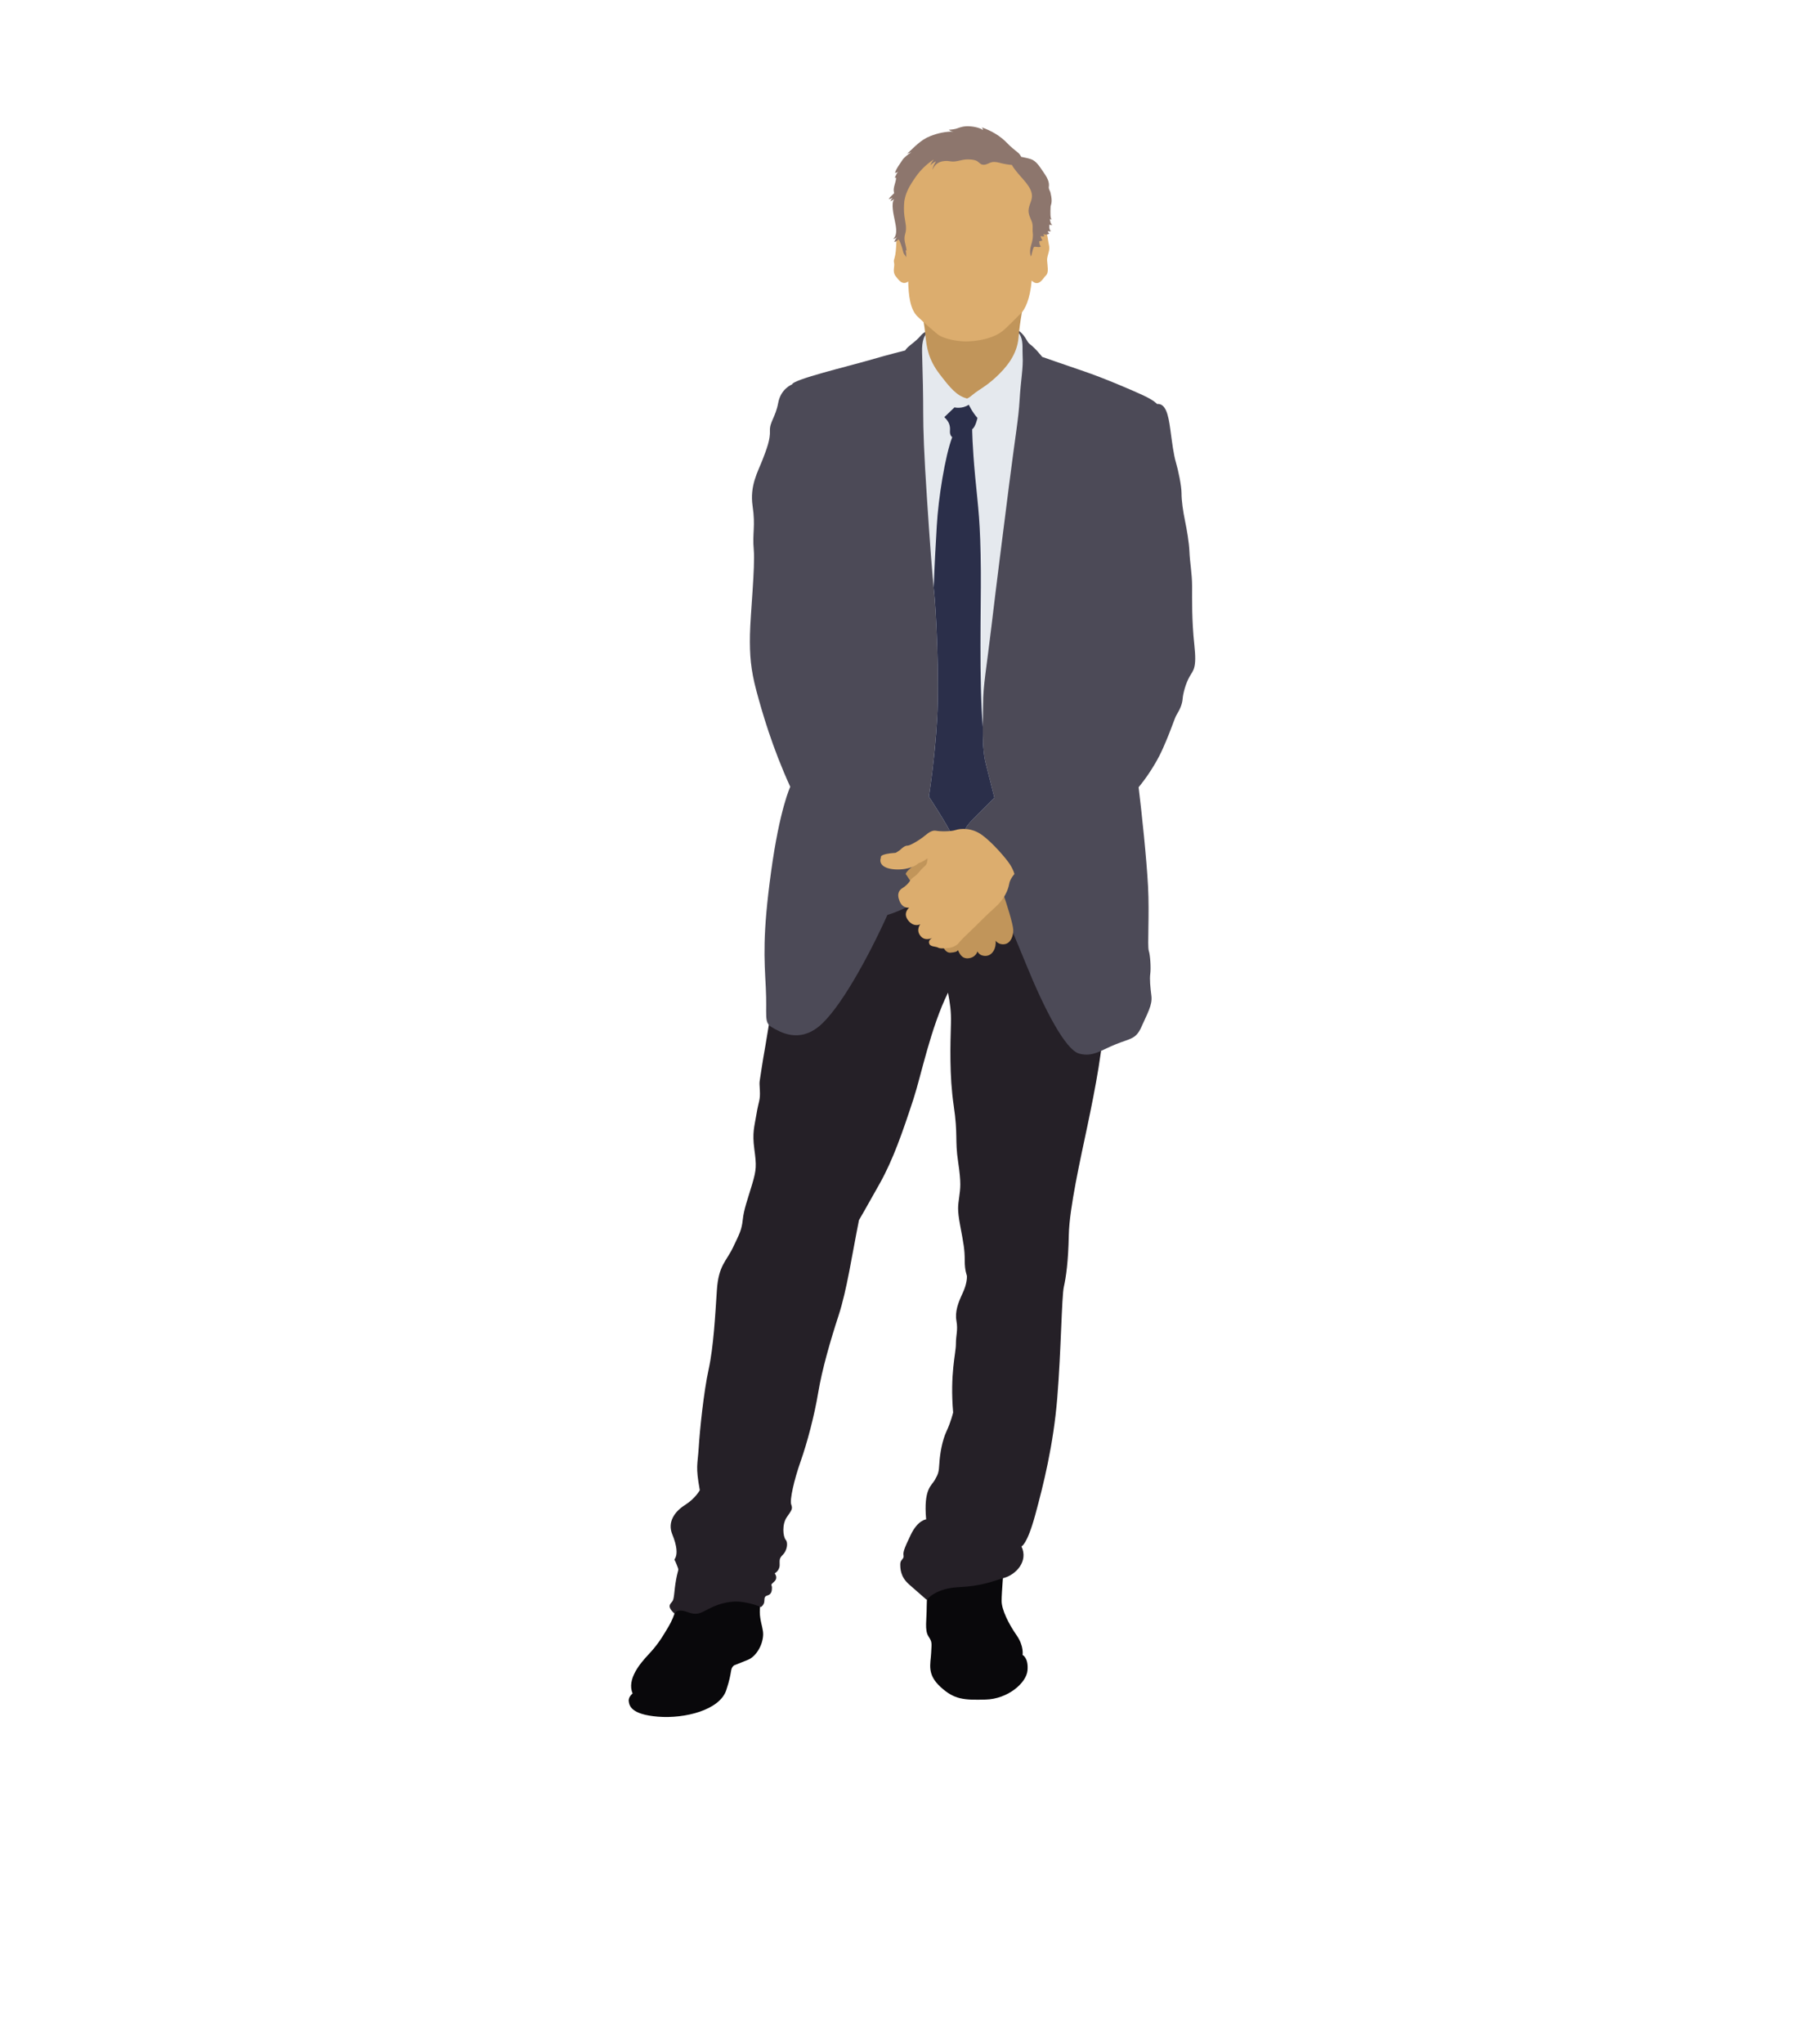 <?xml version="1.0" encoding="utf-8"?>
<!-- Generator: Adobe Illustrator 17.0.0, SVG Export Plug-In . SVG Version: 6.00 Build 0)  -->
<!DOCTYPE svg PUBLIC "-//W3C//DTD SVG 1.1//EN" "http://www.w3.org/Graphics/SVG/1.1/DTD/svg11.dtd">
<svg version="1.1" id="Layer_1" xmlns="http://www.w3.org/2000/svg" xmlns:xlink="http://www.w3.org/1999/xlink" x="0px" y="0px"
	 width="355px" height="402px" viewBox="0 0 355 402" enable-background="new 0 0 355 402" xml:space="preserve">
<g>
	<path fill="#09080B" d="M133.917,312.697c-0.649,2.818-0.975,4.877-2.385,7.261c-1.407,2.384-2.275,3.688-3.901,5.419
		c-1.625,1.735-4.333,4.877-3.144,7.694c0,0-0.866,0.653-0.759,1.519c0.109,0.869,0.436,2.602,5.744,3.036
		c5.311,0.432,12.141-1.301,13.441-5.202c1.3-3.902,0.65-4.121,1.519-4.878c0,0,1.082-0.433,2.707-1.082
		c1.625-0.65,2.928-2.817,3.036-4.877c0.108-2.059-1.735-4.12,0.325-8.889H133.917z"/>
	<path fill="#09080B" d="M183.018,309.663c0,0-0.655,3.684-0.655,6.284c0,2.605-0.433,4.662,0.329,5.853
		c0.757,1.192,0.651,1.192,0.542,3.361c-0.113,2.168-0.871,4.12,1.842,6.612c2.71,2.488,4.55,2.601,8.884,2.488
		c4.337-0.104,8.02-3.246,8.239-5.74c0.219-2.495-0.976-3.035-0.976-3.035s0.325-1.735-1.191-3.9
		c-1.518-2.169-2.929-4.986-2.929-6.721c0-1.734,0.437-6.721,0.437-6.721L183.018,309.663z"/>
	<path fill="#252027" d="M160.824,161.071c-3.933,13.725-7.417,26.152-8.7,35.009c-1.298,8.996-1.841,11.161-2.273,14.196
		c-0.437,3.035-0.435,2.061-0.326,4.12c0.109,2.06-0.22,2.06-0.651,4.661c-0.434,2.601-0.867,3.682-0.434,6.934
		c0.434,3.253,0.434,4.012-0.433,6.937c-0.868,2.927-1.626,4.877-1.84,6.938c-0.218,2.06-0.653,2.817-1.953,5.528
		c-1.3,2.708-2.818,3.469-3.143,8.347c-0.324,4.874-0.65,11.161-1.627,15.603c-0.974,4.443-1.733,11.921-1.95,15.392
		c-0.218,3.466-0.648,3.575,0.217,8.344c0,0-0.866,1.624-2.928,2.925c-2.057,1.303-3.466,3.362-2.493,5.746
		c0.978,2.382,0.978,3.793,0.651,4.55c-0.326,0.761-0.326,0,0.214,1.411c0.546,1.409,0.33,0.541-0.104,2.925
		c-0.437,2.384-0.326,3.794-0.762,4.336c-0.434,0.542-1.082,0.974,0.436,2.386c0,0,0.43-1.085,2.49-0.326
		c2.06,0.757,2.601,0.215,4.552-0.761c1.951-0.974,4.228-1.516,6.398-1.19c2.165,0.325,3.574,0.976,3.574,0.976
		s0.542-0.327,0.652-0.976c0.106-0.651-0.11-1.087,0.647-1.304c0.759-0.216,0.871-0.866,0.871-1.519c0-0.645-0.433-0.433,0.435-1.19
		c0.861-0.758,0.104-1.624,0.104-1.624s0.977-0.544,0.977-1.627c0-1.082-0.109-1.303,0.65-2.06c0.759-0.757,1.083-2.275,0.541-2.926
		c-0.541-0.65-0.758-3.034,0.219-4.444c0.976-1.408,1.191-1.626,0.868-2.494c-0.326-0.864,0.539-4.767,1.839-8.452
		c1.303-3.686,2.71-8.996,3.47-13.551c0.756-4.55,2.384-10.187,4.01-15.17c1.628-4.983,2.602-11.706,4.011-18.751
		c0,0,1.52-2.6,4.119-7.261c2.601-4.661,4.446-9.972,6.612-16.583c1.483-4.528,3.375-13.992,6.791-20.899
		c0.386,2.034,0.643,3.598,0.577,6.052c-0.107,4.011-0.325,10.295,0.544,16.148c0.867,5.852,0.216,6.721,0.867,11.053
		c0.648,4.336,0.43,5.204,0.215,6.939c-0.215,1.734-0.433,2.275,0.215,5.742c0.65,3.471,0.871,4.554,0.871,6.721
		c0,2.17,0.435,2.818,0.435,3.144c0,0.324,0,1.515-0.871,3.359c-0.865,1.843-1.516,3.578-1.191,5.418
		c0.327,1.843-0.109,2.713-0.109,4.552c0,1.843-1.189,5.854-0.543,13.442c0,0-0.433,1.838-1.298,3.683
		c-0.866,1.844-1.301,4.444-1.412,6.286c-0.107,1.845-0.216,2.058-0.866,3.252c-0.647,1.194-2.277,1.735-1.735,7.804
		c0,0-1.624,0.107-3.032,3.036c-1.412,2.923-1.52,3.467-1.412,4.116c0.11,0.65-0.648,0.763-0.648,1.628c0,0.866,0,2.493,1.734,4.012
		c1.733,1.516,3.466,3.034,3.466,3.034s1.627-2.277,6.288-2.494c4.661-0.216,6.721-1.193,8.998-1.843
		c2.278-0.652,4.769-3.25,3.358-6.18c0,0,1.08-0.215,2.71-6.177c1.626-5.958,3.575-13.764,4.336-22.975
		c0.759-9.214,0.865-19.941,1.299-21.894c0.432-1.951,0.868-4.878,0.975-10.189c0.109-5.309,2.275-14.848,3.684-21.565
		c1.41-6.723,3.255-15.932,3.363-22.869c0.09-5.967-0.293-30.611-0.409-37.394H160.824z"/>
	<path fill="#4C4A57" d="M189.384,64.554c-4.597,0.149-6.894-0.073-8.152,1.411c-1.259,1.482-2.596,2.073-3.115,2.963
		c0,0-3.038,0.74-7.115,1.926c-4.075,1.187-14.97,3.78-15.119,4.744c0,0-2.223,0.815-2.743,3.631
		c-0.517,2.815-1.704,3.779-1.63,5.483c0.076,1.705-0.59,3.484-1.481,5.781c-0.889,2.298-2.52,5.04-1.927,9.042
		c0.593,4.003-0.075,5.262,0.227,8.595c0.292,3.338-0.67,12.674-0.746,16.677c-0.074,4.001,0.149,6.892,1.261,11.041
		c1.112,4.151,3.111,11.116,6.669,18.897c0,0-2.075,4.298-3.78,16.749c-1.704,12.451-1.332,17.057-1.037,22.684
		c0.295,5.627-0.446,6.886,1.183,7.849c1.633,0.962,5.264,3.112,9.268-0.148c4.002-3.261,9.557-13.267,13.485-21.937
		c0,0,5.265-1.409,10.821-6.152l9.41-0.74c0,0,3.485,7.854,7.115,16.748c3.629,8.894,7.709,16.675,10.378,17.415
		c2.663,0.742,4.297-0.666,7.257-1.852c2.965-1.186,3.932-0.963,5.042-3.483c1.11-2.52,2.148-4.224,1.927-6.003
		c-0.222-1.779-0.37-3.259-0.222-4.372c0.146-1.113-0.002-3.632-0.297-4.52c-0.298-0.89,0.149-7.117-0.147-12.672
		c-0.299-5.558-1.189-14.006-1.854-19.489c0,0,2.893-3.337,4.816-7.711c1.926-4.373,2.148-5.704,2.742-6.668
		c0.592-0.963,1.038-2.001,1.109-3.039c0.08-1.037,0.595-2.964,1.34-4.296c0.738-1.334,1.479-1.557,0.959-6.3
		c-0.517-4.743-0.44-8.97-0.44-11.487c0-2.518-0.45-4.818-0.52-6.744c-0.077-1.928-0.523-4.447-0.892-6.225
		c-0.368-1.778-0.669-3.853-0.669-5.336c0-1.482-0.666-4.596-1.106-6.078c-0.446-1.482-0.746-3.855-1.116-6.595
		c-0.371-2.743-0.888-5.041-2.596-4.892c0,0-0.514-0.668-2.743-1.706c-2.22-1.037-7.776-3.408-11.707-4.742
		c-3.929-1.334-8.152-2.814-8.152-2.814s-1.333-1.708-2.446-2.523c-1.11-0.814-0.964-4.295-8.74-3.779L189.384,64.554z"/>
	<path fill="#E5E9EE" d="M185.898,64.26c-2.374,0.443-4.594,0.37-4.445,5.04c0.146,4.669,0.22,8.596,0.22,11.856
		c0,3.261,0.148,8.004,0.746,16.97c0.59,8.97,1.034,14.896,1.406,18.306c0.369,3.41,1.034,16.75,0.59,24.826
		c-0.443,8.08-1.629,15.413-1.629,15.413s3.707,5.633,4.521,7.562c0.816,1.928,3.115,1.703,2.814,0.519
		c-0.294-1.187-0.738-1.558,1.41-3.706c2.148-2.15,4.15-4.15,4.15-4.15s-0.891-3.483-1.705-6.744
		c-0.817-3.262-0.52-7.707-0.52-11.561s0.666-7.114,1.628-15.266c0.964-8.154,2.229-18.008,3.486-27.939
		c1.26-9.932,1.85-12.896,2.074-16.75c0.225-3.853,0.742-6.299,0.593-8.67c-0.146-2.372,0.814-5.635-4.816-6.15
		C190.79,63.297,185.898,64.26,185.898,64.26z"/>
	<path fill="#2B2F4A" d="M195.682,156.896c0,0-0.891-3.483-1.705-6.744c-0.513-2.051-0.586-4.574-0.568-7.122
		c-0.775-9.274-0.342-23.507-0.395-30.599c-0.075-10.004-0.519-12.376-1.114-18.674c-0.589-6.3-0.589-9.339-0.589-9.339
		c0.668-0.444,1.038-2.223,1.038-2.223c-0.966-1.039-1.706-2.594-1.706-2.594c-1.334,0.888-2.814,0.519-2.814,0.519l-2.003,1.925
		c0.964,0.89,1.185,1.708,1.113,2.671c-0.076,0.963,0.443,1.259,0.443,1.259c-1.406,3.705-2.74,12.08-3.035,17.415
		c-0.182,3.247-0.473,7.922-0.605,12.236c0.029,0.281,0.056,0.553,0.086,0.806c0.369,3.41,1.034,16.75,0.59,24.826
		c-0.443,8.08-1.629,15.413-1.629,15.413s3.707,5.633,4.521,7.562c0.816,1.928,3.115,1.703,2.814,0.519
		c-0.294-1.187-0.738-1.558,1.41-3.706C193.68,158.896,195.682,156.896,195.682,156.896z"/>
	<path fill="#C1955A" d="M199.393,182.883c-0.036-1.152-1.332-5.299-2.111-7.449c-0.776-2.149-12.597-8.522-12.597-8.522
		s-6.521,4.002-6.447,5.003c0,0,1.628,2.223,2.148,3.78c0.497,1.487,2.35,5.146,4.102,7.018c0.5,2.35,1.19,4.752,2.531,4.653
		c0.857-0.066,1.292-0.17,1.496-0.503c0.37,0.851,0.844,1.697,1.989,1.612c1.522-0.112,1.855-1.368,1.855-1.368
		s0.328,0.959,1.665,0.888c1.333-0.076,2.077-1.633,1.891-3.001c0,0,0.555,0.886,1.78,0.702
		C198.915,185.514,199.431,184.031,199.393,182.883z"/>
	<path fill="#DCAD6E" d="M182.535,168.802c0,0-0.964,0.739-1.775,0.963c0,0-1.039,1.075-3.52,1.222
		c-2.486,0.148-4.483-0.63-3.891-2.333c0,0-0.482-0.706,2.892-0.927c0,0,0.701-0.371,0.999-0.667
		c0.297-0.297,0.887-0.778,1.333-0.741c0.447,0.036,2.409-1.112,3.334-1.89c0.93-0.778,1.596-1.186,2.334-1.037
		c0.74,0.147,2.777,0.184,3.816-0.149c1.038-0.332,3.187-0.479,5.224,1.003c2.037,1.481,4.816,4.704,5.522,5.854
		c0.705,1.147,0.816,1.815,0.816,1.815s-0.852,0.889-1.038,1.964c-0.186,1.075-0.888,2.925-2.778,4.594
		c-1.891,1.667-3.483,3.373-4.632,4.446c-1.15,1.076-2.262,2.185-2.52,2.558c-0.261,0.37-1.149,0.886-1.929,0.962
		c-0.776,0.073-1.702,0.185-2.147-0.077c-0.444-0.259-1.632-0.11-1.738-0.886c0,0-0.224-0.521,0.59-1.001
		c0,0-1.429,0.738-2.325-0.445c-0.898-1.185,0-2.26,0-2.26s-1.235,0.704-2.379-0.741c-1.15-1.445,0.184-2.519,0.184-2.519
		s-1.259,0.258-1.889-1.298c-0.633-1.555,0.036-2.223,0.59-2.557c0.557-0.332,1.188-0.927,1.518-1.482
		c0.336-0.556,0.67-0.593,1.19-1.075c0.517-0.482,0.701-0.852,1.332-1.444C182.277,170.061,182.429,170.1,182.535,168.802z"/>
	<path fill="#C1955A" d="M180.785,59.372c0.824,2.982,1.11,4.371,1.334,6.666c0.222,2.298,0.592,4.67,2.74,7.485
		c2.149,2.816,3.409,4.299,5.335,4.818c0,0,0,0.296,1.261-0.741c1.261-1.038,2.521-1.558,4.52-3.409
		c2.003-1.853,4.151-4.372,4.446-7.708c0.297-3.334,0.89-6.594,1.631-9.558c0.744-2.966-3.185-4.819-10.375-3.633
		C184.489,54.478,179.82,55.886,180.785,59.372z"/>
	<path fill="#DCAD6E" d="M206.128,46.546c-0.153-1.043-0.894-1.337-1.786-1.216c0.143-0.917,0.28-1.739,0.379-2.414
		c0.446-2.89,0-7.114-1.702-8.967c-1.706-1.854-5.189-4.892-7.413-5.633c-2.224-0.74-5.335-1.702-9.414,0.297
		c-4.072,2.001-6.372,2.519-7.332,4.891c-1.123,2.769-2.003,5.484-1.559,9.19c0.098,0.801,0.217,1.612,0.349,2.421
		c-0.726,0.404-1.196,1.052-1.237,2.025c-0.075,1.853-0.151,2.816-0.372,3.558c-0.218,0.742-0.147,0.592-0.072,1.186
		c0.072,0.592-0.372,1.63,0.293,2.444c0.531,0.646,1.288,1.892,2.464,1.028c0.057,2.665,0.35,5.476,1.837,6.903
		c1.851,1.777,2.744,2.444,3.853,3.408c1.112,0.964,3.926,1.481,5.633,1.481c1.705,0,5.487-0.371,7.635-2.371
		c2.144-2.002,2.371-2.37,3.183-3.113c0.814-0.737,1.846-2.803,2.148-6.486c1.422,1.39,2.27-0.505,2.671-0.851
		c0.515-0.443,0.59-1.037,0.441-2.296c-0.143-1.26-0.073-1.26,0.225-2.372C206.65,48.548,206.424,48.548,206.128,46.546z"/>
	<path fill="#8D766D" d="M206.863,45.377c-0.068-0.008-0.133-0.008-0.202-0.028c-0.206-0.35-0.175-0.76-0.148-1.167
		c0.194,0.087,0.364,0.052,0.573,0.052c-0.415-0.285-0.391-0.716-0.497-1.163c0.146,0.069,0.296,0.084,0.442,0.14
		c-0.403-0.091-0.336-1.463-0.285-2.631c0.113-0.348,0.194-0.703,0.198-1.073c0.009-0.568-0.103-1.102-0.227-1.627
		c-0.056-0.246-0.204-0.448-0.271-0.689c-0.11-0.358-0.035-0.36-0.022-0.723c0.054-1.034-0.721-2.068-1.276-2.885
		c-0.583-0.861-1.285-1.964-2.295-2.287c-0.617-0.195-1.249-0.325-1.884-0.445c-0.173-0.334-0.396-0.626-0.624-0.813
		c-0.743-0.61-1.443-1.151-2.128-1.873c-1.389-1.458-3.195-2.492-5.029-3.113c0.138,0.139,0.226,0.319,0.257,0.515
		c-0.794-0.548-2.274-0.765-3.249-0.732c-0.604,0.019-1.131,0.159-1.7,0.368c-0.643,0.233-1.092,0.257-1.775,0.313
		c0.215,0.231,0.612,0.347,0.936,0.355c-1.625,0-3.065,0.299-4.577,0.89c-1.903,0.745-3.102,2.129-4.564,3.474
		c0.277-0.101,0.558-0.185,0.837-0.293c-0.618,0.368-1.445,1.011-1.807,1.579c-0.443,0.686-1.238,1.715-1.418,2.491
		c0.238-0.002,0.442-0.117,0.628-0.291c-0.311,0.363-0.493,0.83-0.686,1.257c0.082-0.021,0.188-0.007,0.273-0.035
		c-0.025,0.954-0.648,1.941-0.431,2.845c0.012,0.064,0.029,0.133,0.04,0.204c-0.346,0.381-0.753,0.718-1.07,1.134
		c0.284,0.044,0.56-0.12,0.777-0.274c-0.164,0.205-0.347,0.491-0.422,0.719c0.229-0.075,0.479-0.276,0.741-0.403
		c-0.696,0.77-0.097,3.18,0.08,4.104c0.208,1.075,0.686,2.845-0.289,3.724c0.32-0.018,0.621-0.219,0.834-0.455
		c-0.252,0.293-0.486,0.677-0.63,1.03c0.333,0.012,0.593-0.259,0.831-0.494c0.346,0.366,0.537,1.197,0.724,1.692
		c0.115,0.313,0.158,0.68,0.27,0.982c0.134,0.34,0.482,0.585,0.542,0.925c0-0.535-0.007-1.019-0.155-1.506
		c0.08,0.078,0.155,0.116,0.217,0.188c-0.097-1.272-0.674-2.095-0.268-3.386c0.37-1.18-0.021-2.319-0.163-3.5
		c-0.118-0.935-0.11-1.936-0.013-2.946c0.086-0.384,0.155-0.736,0.231-0.987c0.401-1.349,1.167-2.545,1.984-3.718
		c0.986-1.413,2.18-2.548,3.579-3.46c-0.297,0.391-0.557,0.8-0.677,1.154c0.313-0.288,0.717-0.636,1.114-0.778
		c-0.29,0.514-0.648,1.062-0.665,1.67c0.537-1.555,2.083-1.938,3.484-1.679c1.141,0.212,2.151-0.371,3.335-0.374
		c0.575,0,1.188,0.024,1.707,0.222c0.542,0.205,0.785,0.737,1.331,0.817c0.702,0.103,1.212-0.381,1.852-0.505
		c0.617-0.119,1.225,0.069,1.784,0.208c0.666,0.167,1.381,0.29,2.108,0.345c0.113,0.21,0.244,0.419,0.391,0.621
		c0.588,0.824,1.245,1.538,1.922,2.313c0.684,0.777,1.407,1.727,1.598,2.709c0.221,1.171-0.474,1.957-0.61,3.053
		c-0.118,0.905,0.272,1.585,0.592,2.377c0.325,0.806,0.116,1.465,0.217,2.292c0.093,0.715-0.048,1.561-0.277,2.24
		c-0.229,0.691-0.384,1.688-0.073,2.407c0.227-0.625,0.275-1.313,0.588-1.891c0.486-0.115,0.888,0.199,1.365-0.086
		c-0.266-0.256-0.319-0.692-0.326-1.027c0.225-0.037,0.424-0.093,0.646-0.175c-0.19-0.206-0.311-0.517-0.378-0.871
		c0.203,0.1,0.45,0.128,0.751,0.057c-0.102-0.117-0.122-0.278-0.212-0.403c0.342,0.091,0.963,0.147,1.172-0.16
		c-0.195-0.078-0.288-0.249-0.28-0.453C206.441,45.553,206.703,45.533,206.863,45.377z"/>
</g>
</svg>
